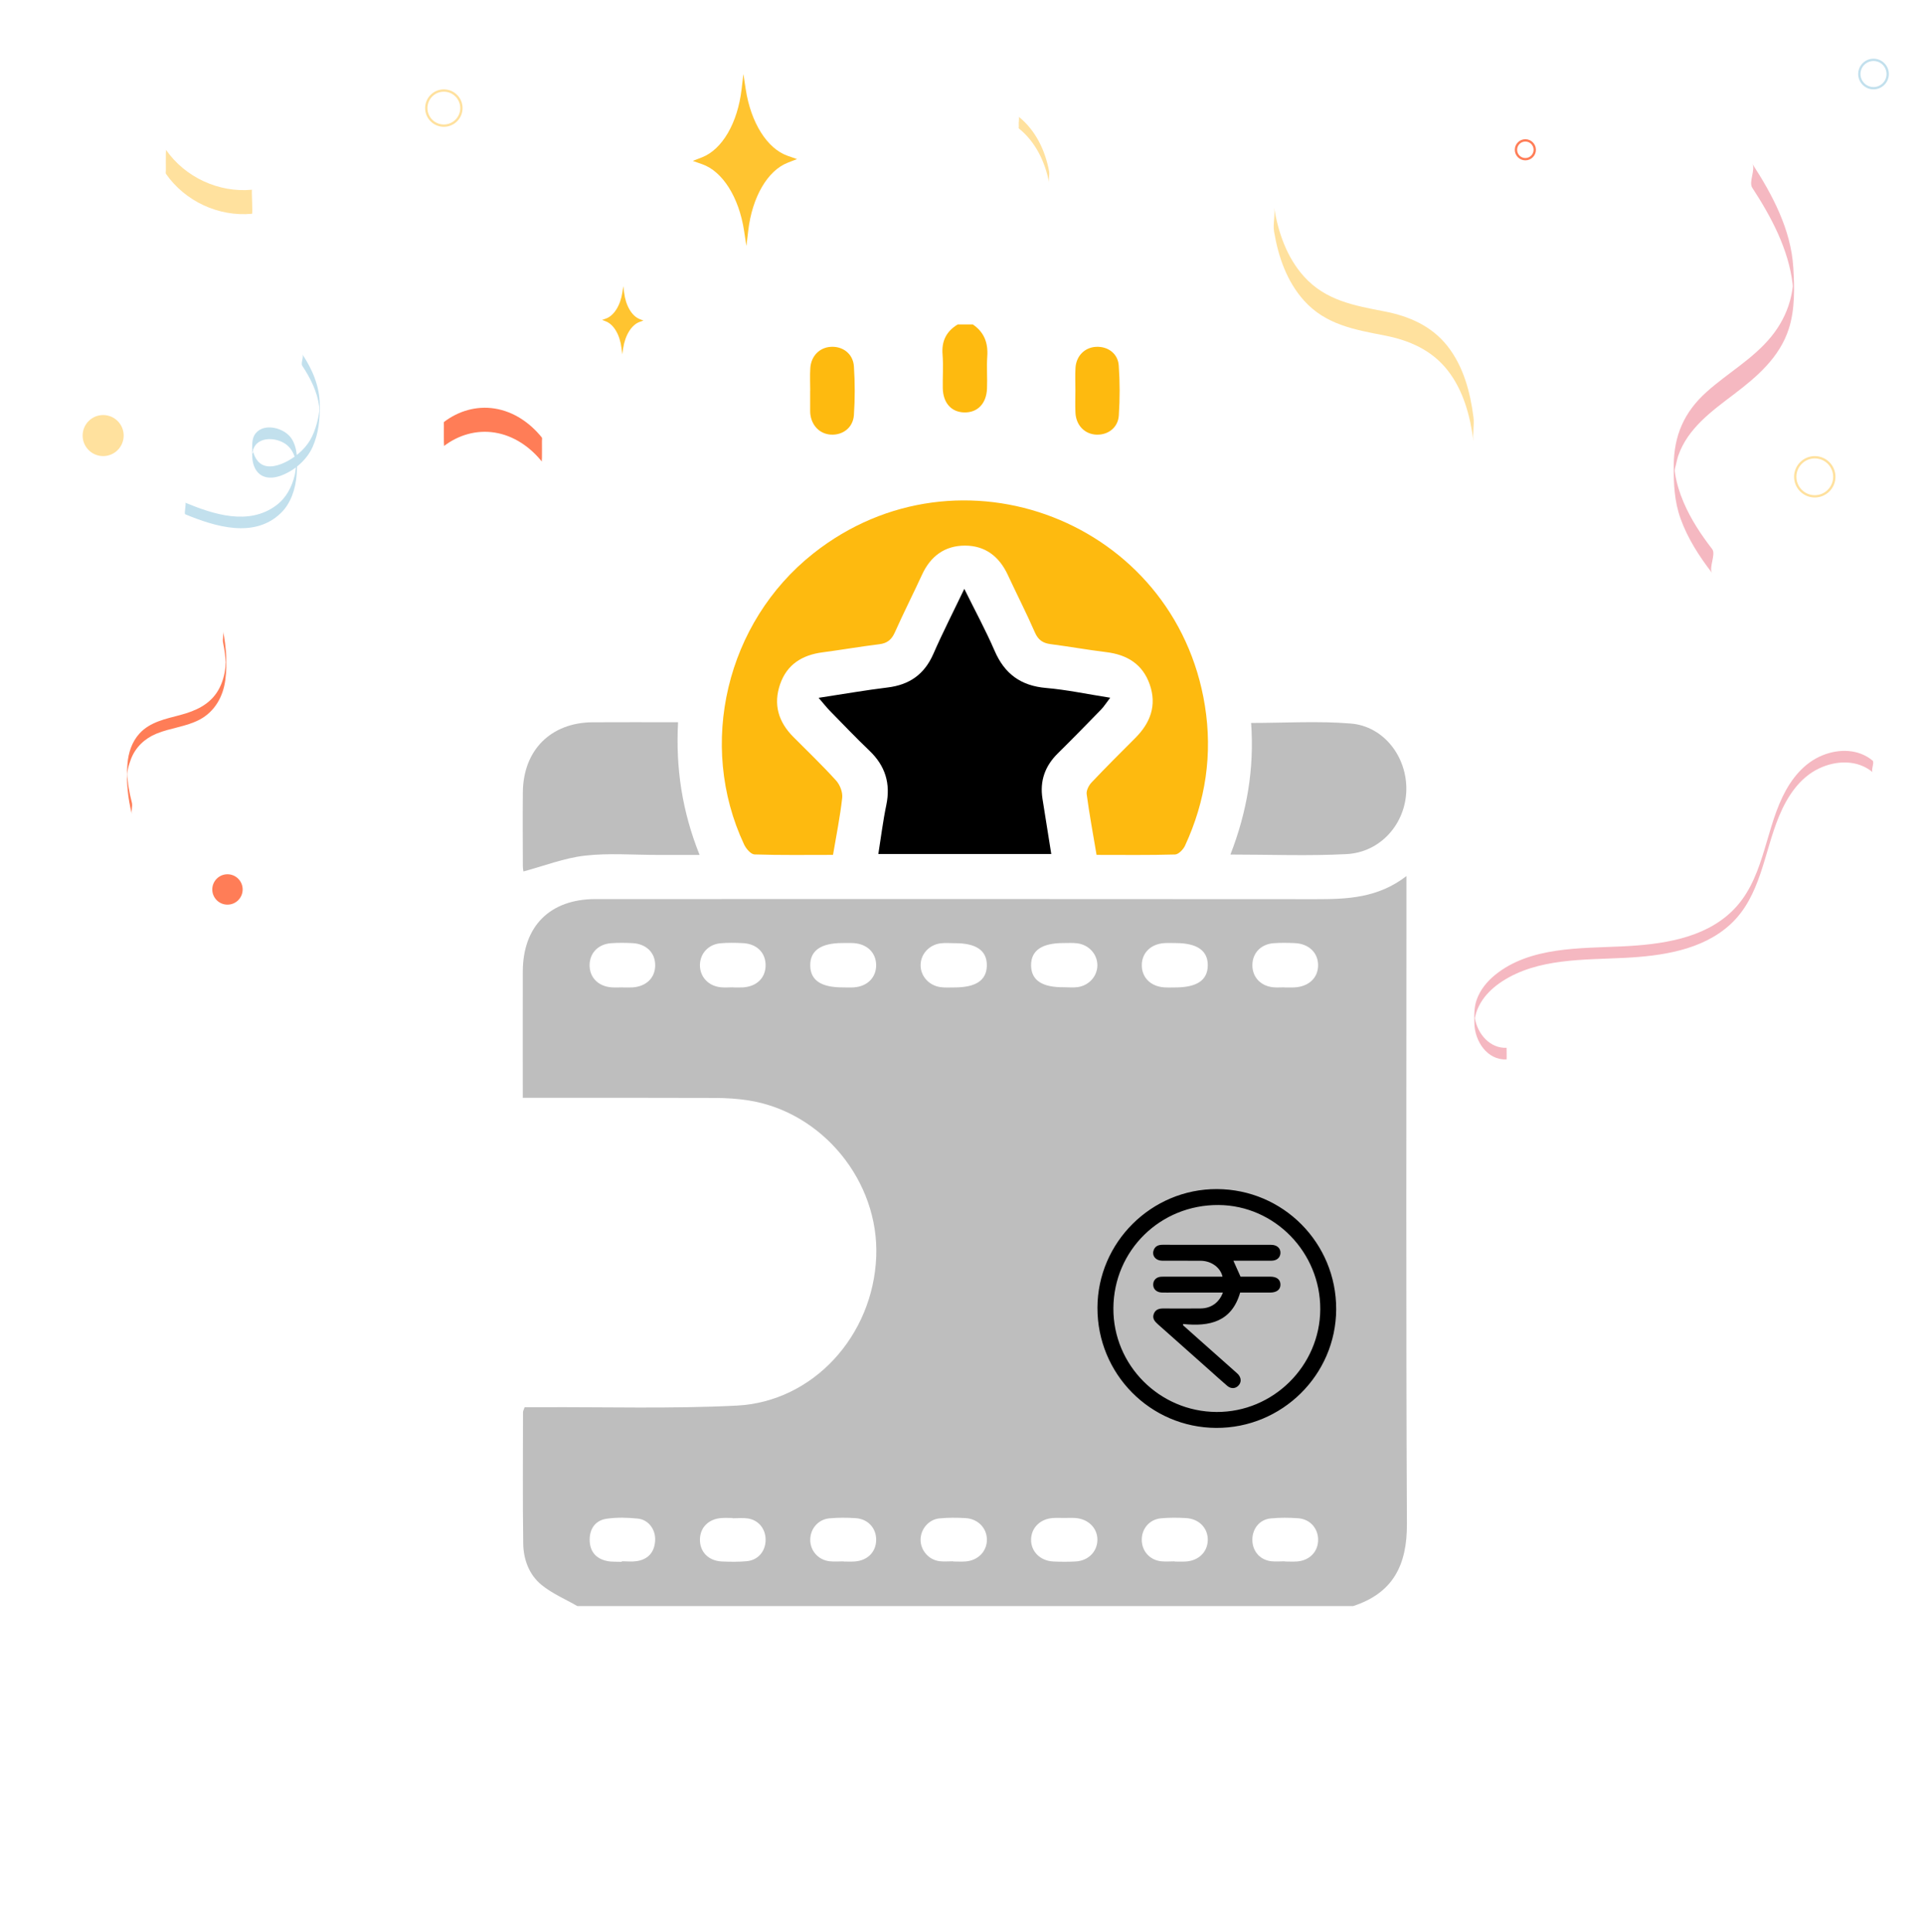 <svg width="236" height="237" viewBox="0 0 236 237" fill="none" xmlns="http://www.w3.org/2000/svg">
<path fill-rule="evenodd" clip-rule="evenodd" d="M70.856 197.05C69.372 196.193 67.747 195.511 66.442 194.439C64.93 193.196 64.237 191.325 64.212 189.378C64.138 184.005 64.181 178.631 64.186 173.256C64.186 173.116 64.276 172.974 64.385 172.652C64.996 172.652 65.647 172.656 66.299 172.651C74.334 172.611 82.382 172.855 90.398 172.455C99.812 171.986 107.158 163.862 107.535 154.177C107.896 144.948 100.96 136.44 91.86 135.009C90.503 134.796 89.113 134.712 87.737 134.707C80.52 134.678 73.303 134.693 66.087 134.693C65.526 134.693 64.966 134.693 64.158 134.693C64.158 134.126 64.158 133.638 64.158 133.149C64.158 128.492 64.148 123.833 64.161 119.177C64.176 113.633 67.501 110.311 73.072 110.309C102.553 110.302 132.036 110.293 161.518 110.32C165.345 110.323 169.096 110.189 172.607 107.486C172.607 108.479 172.607 109.112 172.607 109.745C172.607 135.491 172.541 161.236 172.663 186.982C172.688 192.026 170.958 195.457 166.064 197.049C134.328 197.05 102.592 197.05 70.856 197.05ZM130.543 121.126C131.104 121.126 131.674 121.188 132.227 121.115C133.653 120.926 134.681 119.76 134.675 118.414C134.669 117.066 133.632 115.916 132.202 115.734C131.647 115.663 131.08 115.702 130.518 115.702C127.862 115.701 126.531 116.618 126.54 118.437C126.551 120.253 127.875 121.151 130.543 121.126ZM103.446 121.145C103.906 121.145 104.367 121.174 104.824 121.139C106.467 121.014 107.541 119.91 107.525 118.394C107.507 116.883 106.418 115.816 104.76 115.71C104.302 115.681 103.842 115.701 103.383 115.701C100.745 115.702 99.414 116.633 99.437 118.457C99.46 120.276 100.763 121.151 103.446 121.145ZM117.146 115.722C116.585 115.722 116.016 115.665 115.462 115.733C114.031 115.907 112.994 117.054 112.981 118.404C112.969 119.745 113.998 120.919 115.421 121.112C115.973 121.188 116.542 121.15 117.104 121.151C119.787 121.152 121.092 120.27 121.109 118.447C121.126 116.62 119.801 115.702 117.146 115.722ZM144.264 115.705C143.805 115.705 143.345 115.681 142.887 115.71C141.238 115.819 140.137 116.903 140.127 118.404C140.116 119.913 141.204 121.017 142.846 121.138C143.303 121.174 143.764 121.151 144.224 121.151C146.896 121.15 148.209 120.263 148.225 118.445C148.242 116.627 146.907 115.702 144.264 115.705ZM89.944 121.135C89.944 121.139 89.944 121.144 89.944 121.148C90.352 121.148 90.761 121.17 91.169 121.145C92.845 121.043 93.926 120.009 93.958 118.494C93.992 116.904 92.896 115.792 91.153 115.711C90.238 115.669 89.31 115.646 88.4 115.733C86.941 115.869 85.934 116.978 85.9 118.356C85.865 119.798 86.892 120.953 88.415 121.125C88.917 121.184 89.434 121.135 89.944 121.135ZM157.612 121.137C157.612 121.141 157.612 121.145 157.612 121.15C158.02 121.15 158.429 121.165 158.836 121.148C160.59 121.067 161.744 120.003 161.763 118.458C161.782 116.907 160.636 115.786 158.902 115.71C158.036 115.672 157.162 115.657 156.301 115.722C154.742 115.841 153.713 116.931 153.698 118.392C153.683 119.858 154.692 120.965 156.234 121.129C156.689 121.178 157.153 121.137 157.612 121.137ZM76.397 121.143C76.397 121.145 76.397 121.146 76.397 121.149C76.806 121.149 77.215 121.171 77.622 121.145C79.293 121.039 80.377 119.997 80.408 118.488C80.44 116.909 79.332 115.793 77.594 115.711C76.729 115.67 75.857 115.659 74.993 115.722C73.427 115.835 72.388 116.91 72.359 118.364C72.329 119.889 73.385 121.002 75.022 121.138C75.477 121.176 75.938 121.143 76.397 121.143ZM76.312 191.621C76.312 191.598 76.312 191.576 76.314 191.554C76.925 191.554 77.548 191.63 78.145 191.538C79.533 191.323 80.303 190.462 80.4 189.059C80.493 187.689 79.615 186.458 78.284 186.319C77.025 186.188 75.722 186.154 74.474 186.33C73.098 186.523 72.363 187.518 72.368 188.92C72.372 190.322 73.113 191.228 74.485 191.518C75.075 191.644 75.702 191.592 76.312 191.621ZM89.9 186.278C89.9 186.266 89.9 186.254 89.9 186.245C89.441 186.245 88.981 186.215 88.524 186.251C86.951 186.37 85.919 187.412 85.899 188.877C85.877 190.399 86.95 191.507 88.597 191.579C89.613 191.624 90.641 191.64 91.652 191.544C93.037 191.412 93.943 190.333 93.96 188.956C93.978 187.58 93.091 186.478 91.731 186.293C91.131 186.209 90.51 186.278 89.9 186.278ZM116.973 191.555C116.973 191.564 116.973 191.574 116.973 191.582C117.484 191.582 117.995 191.614 118.501 191.576C120.025 191.463 121.117 190.338 121.117 188.913C121.117 187.494 120.029 186.344 118.499 186.258C117.433 186.199 116.352 186.189 115.291 186.293C113.966 186.423 112.977 187.621 112.977 188.916C112.977 190.213 113.973 191.375 115.293 191.543C115.846 191.614 116.414 191.555 116.973 191.555ZM130.584 186.241C130.125 186.241 129.665 186.214 129.208 186.247C127.661 186.36 126.572 187.438 126.539 188.861C126.505 190.333 127.642 191.499 129.253 191.579C130.168 191.625 131.09 191.628 132.005 191.577C133.547 191.493 134.642 190.394 134.678 188.969C134.712 187.505 133.574 186.354 131.96 186.245C131.503 186.214 131.043 186.24 130.584 186.241ZM144.164 191.563C144.164 191.571 144.164 191.579 144.164 191.588C144.621 191.588 145.082 191.613 145.539 191.582C147.096 191.482 148.178 190.429 148.224 188.994C148.272 187.511 147.163 186.338 145.544 186.253C144.529 186.2 143.5 186.188 142.489 186.281C141.054 186.413 140.085 187.584 140.123 188.987C140.16 190.333 141.116 191.401 142.483 191.552C143.037 191.615 143.602 191.563 144.164 191.563ZM157.675 191.558C157.675 191.566 157.675 191.574 157.675 191.581C158.186 191.581 158.696 191.615 159.204 191.575C160.746 191.452 161.781 190.35 161.766 188.887C161.749 187.484 160.76 186.375 159.295 186.273C158.181 186.196 157.047 186.187 155.936 186.298C154.571 186.436 153.681 187.569 153.696 188.945C153.711 190.318 154.622 191.38 155.994 191.548C156.548 191.614 157.114 191.558 157.675 191.558ZM103.518 191.565C103.518 191.572 103.518 191.578 103.518 191.585C103.977 191.585 104.438 191.611 104.894 191.579C106.461 191.471 107.501 190.427 107.527 188.961C107.553 187.494 106.533 186.359 104.99 186.262C103.924 186.196 102.845 186.19 101.783 186.287C100.43 186.411 99.46 187.546 99.436 188.868C99.41 190.252 100.416 191.404 101.839 191.557C102.393 191.616 102.958 191.565 103.518 191.565Z" fill="#BEBEBE"/>
<path fill-rule="evenodd" clip-rule="evenodd" d="M119.382 39.803C120.776 40.744 121.277 42.055 121.163 43.714C121.071 45.033 121.185 46.364 121.13 47.687C121.053 49.547 119.937 50.657 118.297 50.6C116.734 50.546 115.737 49.42 115.703 47.622C115.677 46.246 115.786 44.863 115.675 43.497C115.539 41.836 116.146 40.645 117.54 39.804C118.154 39.803 118.768 39.803 119.382 39.803Z" fill="#FEBA0F"/>
<path fill-rule="evenodd" clip-rule="evenodd" d="M134.575 104.887C134.135 102.274 133.688 99.865 133.362 97.439C133.302 96.991 133.617 96.367 133.954 96.01C135.711 94.152 137.523 92.345 139.334 90.537C141.189 88.685 141.99 86.529 141.1 83.978C140.233 81.488 138.323 80.323 135.767 80.012C133.484 79.733 131.219 79.325 128.937 79.03C127.987 78.907 127.414 78.523 127.009 77.597C125.966 75.21 124.776 72.889 123.678 70.527C122.632 68.279 120.912 66.941 118.424 66.942C115.946 66.943 114.202 68.237 113.159 70.503C112.069 72.87 110.888 75.195 109.827 77.574C109.43 78.465 108.902 78.92 107.921 79.041C105.588 79.327 103.271 79.731 100.939 80.038C98.454 80.365 96.583 81.512 95.739 83.949C94.885 86.419 95.526 88.57 97.351 90.402C99.12 92.179 100.933 93.915 102.614 95.772C103.084 96.291 103.435 97.206 103.359 97.885C103.103 100.207 102.632 102.507 102.232 104.886C98.928 104.886 95.759 104.935 92.594 104.831C92.15 104.815 91.563 104.129 91.323 103.619C85.56 91.344 89.136 76.351 99.805 67.91C117.748 53.712 144.227 63.976 147.867 86.556C148.827 92.526 147.968 98.275 145.432 103.757C145.216 104.222 144.638 104.825 144.213 104.838C141.053 104.93 137.887 104.887 134.575 104.887Z" fill="#FEBA0F"/>
<path fill-rule="evenodd" clip-rule="evenodd" d="M100.463 85.617C103.59 85.141 106.25 84.673 108.927 84.348C111.61 84.024 113.449 82.735 114.545 80.229C115.69 77.612 116.996 75.065 118.345 72.249C119.659 74.913 120.975 77.333 122.065 79.851C123.29 82.683 125.289 84.142 128.381 84.407C130.913 84.624 133.417 85.16 136.251 85.605C135.757 86.249 135.475 86.702 135.111 87.076C133.364 88.874 131.609 90.667 129.824 92.429C128.251 93.979 127.59 95.81 127.938 97.999C128.292 100.213 128.644 102.428 129.017 104.776C121.907 104.776 114.929 104.776 107.794 104.776C108.115 102.762 108.359 100.751 108.771 98.775C109.321 96.129 108.646 93.955 106.692 92.094C105.025 90.505 103.438 88.835 101.826 87.19C101.451 86.806 101.12 86.379 100.463 85.617Z" fill="black"/>
<path fill-rule="evenodd" clip-rule="evenodd" d="M83.215 88.613C82.913 94.27 83.724 99.574 85.857 104.89C83.97 104.89 82.311 104.889 80.65 104.89C77.686 104.893 74.692 104.644 71.767 104.982C69.248 105.272 66.806 106.231 64.242 106.918C64.249 106.976 64.168 106.604 64.168 106.233C64.157 103.218 64.139 100.203 64.168 97.187C64.215 92.034 67.598 88.652 72.737 88.616C76.152 88.594 79.569 88.613 83.215 88.613Z" fill="#BEBEBE"/>
<path fill-rule="evenodd" clip-rule="evenodd" d="M153.544 88.699C157.736 88.699 161.787 88.438 165.788 88.772C169.824 89.108 172.671 92.841 172.59 96.93C172.507 101.052 169.451 104.572 165.252 104.791C160.57 105.035 155.866 104.846 151.004 104.846C153.03 99.633 153.946 94.34 153.544 88.699Z" fill="#BEBEBE"/>
<path fill-rule="evenodd" clip-rule="evenodd" d="M99.434 47.931C99.434 47.011 99.387 46.087 99.445 45.17C99.539 43.683 100.575 42.64 101.953 42.554C103.43 42.462 104.693 43.4 104.797 44.953C104.929 46.938 104.931 48.944 104.795 50.927C104.689 52.481 103.414 53.42 101.944 53.322C100.571 53.229 99.566 52.178 99.436 50.692C99.427 50.591 99.428 50.488 99.428 50.386C99.428 49.567 99.428 48.748 99.428 47.93C99.429 47.931 99.432 47.931 99.434 47.931Z" fill="#FEBA0F"/>
<path fill-rule="evenodd" clip-rule="evenodd" d="M131.978 47.883C131.979 46.962 131.931 46.038 131.991 45.123C132.084 43.646 133.143 42.615 134.535 42.553C135.963 42.488 137.193 43.367 137.299 44.852C137.443 46.884 137.442 48.941 137.307 50.974C137.209 52.466 135.996 53.372 134.582 53.328C133.138 53.283 132.066 52.203 131.985 50.645C131.938 49.726 131.976 48.803 131.978 47.883Z" fill="#FEBA0F"/>
<path d="M156.362 28.424C156.877 31.485 157.922 34.523 160.026 36.87C162.682 39.83 166.212 40.442 169.921 41.16C172.94 41.745 175.697 42.946 177.637 45.406C179.599 47.895 180.434 51.044 180.831 54.134C180.707 53.17 180.955 52.154 180.831 51.184C180.434 48.093 179.6 44.944 177.637 42.456C175.697 39.996 172.94 38.794 169.921 38.21C166.208 37.492 162.69 36.879 160.026 33.92C157.92 31.579 156.876 28.533 156.362 25.474C156.522 26.427 156.201 27.465 156.362 28.424Z" fill="#FFE19E"/>
<path d="M215.042 23.029C217.363 26.585 219.481 30.538 219.996 34.816C220.059 35.329 220.086 36.91 220.091 35.055C220.096 33.189 220.074 34.669 220.021 35.126C219.952 35.723 219.838 36.315 219.679 36.895C219.235 38.516 218.429 40.01 217.369 41.309C215.147 44.031 212.031 45.762 209.442 48.086C206.666 50.577 205.425 53.458 205.407 57.176C205.397 59.411 205.485 61.517 206.255 63.652C207.133 66.089 208.556 68.285 210.132 70.325C209.664 69.72 210.615 68.002 210.132 67.375C208.751 65.586 207.493 63.686 206.608 61.599C206.136 60.487 205.771 59.329 205.578 58.136C205.539 57.896 205.504 57.657 205.479 57.416C205.583 58.435 205.482 57.733 205.571 57.434C205.722 56.928 205.793 56.403 205.967 55.902C207.136 52.54 210.096 50.423 212.815 48.359C215.65 46.207 218.406 43.839 219.533 40.335C220.297 37.955 220.234 35.272 220.081 32.806C219.798 28.181 217.523 23.884 215.042 20.079C215.484 20.759 214.585 22.331 215.042 23.029Z" fill="#F5B8C1"/>
<path d="M54.488 54.723C56.27 53.364 58.48 52.719 60.709 53.072C63.038 53.441 65.04 54.818 66.499 56.631C66.477 56.604 66.51 56.171 66.51 56.199C66.513 55.852 66.514 55.504 66.514 55.156C66.514 54.808 66.514 54.461 66.51 54.113C66.51 54.025 66.551 53.744 66.499 53.681C65.04 51.866 63.038 50.492 60.709 50.122C58.48 49.77 56.268 50.414 54.488 51.773C54.459 51.794 54.477 52.24 54.477 52.205C54.474 52.553 54.472 52.9 54.472 53.248C54.472 53.595 54.472 53.943 54.477 54.291C54.478 54.349 54.517 54.701 54.488 54.723Z" fill="#FF7D57"/>
<path d="M20.365 21.327C22.709 24.698 26.836 26.613 30.925 26.228C31.038 26.218 30.855 23.284 30.925 23.278C26.837 23.664 22.71 21.748 20.365 18.377C20.39 18.412 20.355 18.825 20.355 18.809C20.351 19.155 20.35 19.504 20.35 19.852C20.35 20.199 20.35 20.547 20.355 20.895C20.356 20.99 20.314 21.253 20.365 21.327Z" fill="#FFE19E"/>
<path d="M12.659 55.959C14.05 55.959 15.177 54.831 15.177 53.441C15.177 52.05 14.05 50.922 12.659 50.922C11.268 50.922 10.141 52.05 10.141 53.441C10.141 54.831 11.268 55.959 12.659 55.959Z" fill="#FFE19E"/>
<path d="M91.233 9.083L91.522 10.965C92.153 15.065 94.154 18.239 96.662 19.116L97.814 19.518L96.677 19.962C94.202 20.927 92.314 24.169 91.828 28.288L91.603 30.179L91.314 28.297C90.683 24.199 88.682 21.025 86.174 20.147L85.022 19.743L86.159 19.301C88.634 18.335 90.522 15.093 91.009 10.975L91.233 9.083Z" fill="#FFC430"/>
<path d="M76.499 35.112L76.589 35.861C76.785 37.493 77.535 38.777 78.517 39.157L78.968 39.331L78.512 39.492C77.519 39.841 76.727 41.1 76.479 42.725L76.366 43.471L76.276 42.721C76.081 41.091 75.33 39.807 74.348 39.426L73.897 39.251L74.354 39.09C75.347 38.741 76.138 37.482 76.385 35.857L76.499 35.112Z" fill="#FFC430"/>
<path d="M37.1 44.882C38.096 46.395 38.938 48.053 39.172 49.871C39.199 50.086 39.149 50.391 39.232 50.585C39.23 50.368 39.227 50.152 39.225 49.935C39.217 50.105 39.201 50.275 39.182 50.443C39.148 50.738 39.097 51.031 39.035 51.321C38.868 52.081 38.634 52.859 38.295 53.56C37.683 54.832 36.57 55.87 35.342 56.542C34.403 57.054 32.971 57.586 31.986 56.889C31.506 56.549 31.215 55.975 31.066 55.418C31.024 55.258 31.024 55.067 30.971 54.913C31.227 55.646 30.884 55.914 31.019 55.345C31.103 54.992 31.267 54.661 31.537 54.414C32.511 53.526 34.315 53.836 35.248 54.63C35.799 55.098 36.127 55.778 36.288 56.472C36.315 56.593 36.339 56.716 36.358 56.839C36.366 56.9 36.374 56.963 36.382 57.025C36.419 57.579 36.427 57.497 36.407 56.779C36.291 57.266 36.294 57.786 36.175 58.28C35.819 59.751 35.132 61.087 33.897 62.007C30.529 64.517 26.215 63.114 22.737 61.675C22.895 61.741 22.56 63.026 22.737 63.099C26.373 64.603 31.207 66.109 34.468 62.947C35.712 61.742 36.281 59.944 36.404 58.249C36.507 56.794 36.604 54.974 35.721 53.728C34.861 52.513 32.459 51.842 31.381 53.158C30.95 53.687 30.948 54.366 30.945 55.011C30.941 55.739 30.911 56.472 31.171 57.166C31.768 58.74 33.232 58.858 34.637 58.297C36.216 57.669 37.679 56.386 38.372 54.82C39.109 53.154 39.265 51.444 39.245 49.648C39.22 47.364 38.343 45.344 37.102 43.456C37.315 43.785 36.878 44.547 37.1 44.882Z" fill="#C2E0ED"/>
<path d="M27.378 78.848C27.47 79.313 27.552 79.781 27.612 80.25C27.654 80.591 27.677 80.931 27.707 81.272C27.714 81.337 27.723 81.699 27.719 81.33C27.716 80.825 27.661 81.92 27.675 81.787C27.567 82.796 27.299 83.797 26.787 84.68C25.769 86.439 24.01 87.223 22.126 87.724C20.344 88.2 18.422 88.567 17.122 89.99C16.188 91.01 15.755 92.35 15.643 93.708C15.471 95.79 15.675 97.884 16.185 99.904C16.073 99.46 16.298 98.928 16.185 98.48C16.035 97.886 15.901 97.288 15.802 96.684C15.753 96.379 15.711 96.074 15.68 95.767C15.665 95.629 15.655 95.491 15.645 95.352C15.634 95.218 15.625 95.084 15.621 94.951C15.621 95.151 15.619 95.353 15.619 95.553C15.514 94.817 15.808 93.829 16.069 93.143C16.622 91.683 17.752 90.615 19.185 90.02C20.91 89.303 22.834 89.171 24.499 88.291C26.357 87.308 27.386 85.468 27.652 83.423C27.906 81.456 27.763 79.363 27.379 77.425C27.468 77.878 27.287 78.389 27.378 78.848Z" fill="#FF7D57"/>
<path d="M229.819 93.322C228.089 91.876 225.705 91.847 223.682 92.664C221.385 93.591 219.823 95.565 218.77 97.745C216.547 102.342 216.404 108.078 212.558 111.799C209.041 115.202 203.816 115.88 199.147 116.109C193.952 116.364 187.782 116.13 183.497 119.603C182.507 120.406 181.666 121.426 181.234 122.636C180.894 123.585 180.915 124.579 180.942 125.573C180.999 127.742 182.508 130.086 184.894 129.981C184.925 129.979 184.884 128.557 184.894 128.557C182.86 128.647 181.352 126.867 181.017 124.983C181.004 124.911 180.997 124.654 180.966 124.616C181.034 124.698 180.869 125.431 180.999 124.936C181.06 124.709 181.096 124.479 181.168 124.254C181.344 123.698 181.607 123.175 181.934 122.695C182.563 121.77 183.422 121.011 184.355 120.403C188.736 117.549 194.393 117.778 199.4 117.519C203.896 117.288 208.866 116.595 212.328 113.439C216.106 109.993 216.478 104.592 218.345 100.117C219.337 97.739 220.832 95.436 223.223 94.289C225.33 93.276 227.956 93.184 229.82 94.744C229.59 94.555 230.059 93.523 229.819 93.322Z" fill="#F5B8C1"/>
<path d="M125.035 15.756C127.089 17.41 128.27 19.866 128.748 22.423C128.663 21.966 128.834 21.46 128.748 20.999C128.27 18.442 127.089 15.985 125.035 14.331C125.093 14.378 125.026 14.954 125.026 15.043C125.026 15.212 125.026 15.38 125.029 15.547C125.029 15.58 125.011 15.738 125.035 15.756Z" fill="#FFE19E"/>
<path d="M229.927 10.965C228.89 10.965 228.045 10.121 228.045 9.083C228.045 8.046 228.89 7.201 229.927 7.201C230.965 7.201 231.81 8.045 231.81 9.083C231.809 10.12 230.964 10.965 229.927 10.965ZM229.927 7.485C229.047 7.485 228.329 8.202 228.329 9.083C228.329 9.965 229.046 10.681 229.927 10.681C230.808 10.681 231.525 9.965 231.525 9.083C231.525 8.202 230.808 7.485 229.927 7.485Z" fill="#C2E0ED"/>
<path d="M222.719 61.04C221.317 61.04 220.179 59.9 220.179 58.499C220.179 57.099 221.319 55.959 222.719 55.959C224.12 55.959 225.259 57.099 225.259 58.499C225.259 59.9 224.12 61.04 222.719 61.04ZM222.719 56.244C221.476 56.244 220.463 57.255 220.463 58.499C220.463 59.743 221.476 60.755 222.719 60.755C223.963 60.755 224.974 59.744 224.974 58.499C224.974 57.255 223.963 56.244 222.719 56.244Z" fill="#FFE19E"/>
<path d="M27.916 110.993C28.946 110.993 29.781 110.158 29.781 109.128C29.781 108.099 28.946 107.264 27.916 107.264C26.887 107.264 26.052 108.099 26.052 109.128C26.052 110.158 26.887 110.993 27.916 110.993Z" fill="#FF7D57"/>
<path d="M54.471 15.559C53.205 15.559 52.175 14.529 52.175 13.263C52.175 11.996 53.205 10.965 54.471 10.965C55.738 10.965 56.769 11.996 56.769 13.263C56.769 14.529 55.738 15.559 54.471 15.559ZM54.471 11.25C53.363 11.25 52.459 12.152 52.459 13.263C52.459 14.372 53.363 15.275 54.471 15.275C55.58 15.275 56.484 14.372 56.484 13.263C56.484 12.152 55.581 11.25 54.471 11.25Z" fill="#FFE19E"/>
<path d="M187.199 19.674C186.485 19.674 185.902 19.092 185.902 18.377C185.902 17.662 186.484 17.08 187.199 17.08C187.914 17.08 188.496 17.662 188.496 18.377C188.496 19.092 187.914 19.674 187.199 19.674ZM187.199 17.366C186.641 17.366 186.188 17.82 186.188 18.377C186.188 18.934 186.642 19.388 187.199 19.388C187.756 19.388 188.21 18.934 188.21 18.377C188.21 17.82 187.756 17.366 187.199 17.366Z" fill="#FF7D57"/>
<path fill-rule="evenodd" clip-rule="evenodd" d="M149.342 145.89C157.473 145.915 164.015 152.507 163.983 160.643C163.952 168.688 157.339 175.223 149.261 175.19C141.173 175.157 134.659 168.564 134.684 160.438C134.708 152.424 141.316 145.866 149.342 145.89ZM149.302 173.236C156.247 173.273 162 167.575 162.029 160.632C162.059 153.659 156.429 147.892 149.548 147.845C142.405 147.795 136.679 153.412 136.64 160.507C136.602 167.486 142.285 173.199 149.302 173.236Z" fill="black"/>
<path fill-rule="evenodd" clip-rule="evenodd" d="M150.082 158.586C147.971 158.586 145.921 158.586 143.87 158.586C143.442 158.586 143.016 158.597 142.589 158.583C141.933 158.563 141.506 158.151 141.526 157.577C141.544 157.027 141.955 156.64 142.59 156.638C144.848 156.628 147.106 156.633 149.364 156.633C149.584 156.633 149.803 156.633 150.032 156.633C149.784 155.52 148.672 154.702 147.374 154.685C145.787 154.667 144.2 154.689 142.613 154.675C141.883 154.67 141.395 154.135 141.546 153.515C141.688 152.93 142.108 152.72 142.687 152.723C144.436 152.732 146.186 152.726 147.936 152.726C150.621 152.726 153.307 152.723 155.993 152.729C156.726 152.73 157.186 153.16 157.141 153.77C157.1 154.316 156.686 154.672 156.041 154.676C154.495 154.685 152.95 154.679 151.369 154.679C151.661 155.332 151.938 155.952 152.243 156.633C153.421 156.633 154.659 156.631 155.899 156.634C156.681 156.636 157.124 156.978 157.142 157.583C157.16 158.207 156.697 158.583 155.891 158.585C154.672 158.589 153.451 158.586 152.198 158.586C151.168 162.163 148.457 162.79 145.194 162.44C145.196 162.496 145.199 162.552 145.201 162.607C145.814 163.152 146.425 163.699 147.039 164.244C148.59 165.621 150.143 166.999 151.695 168.376C151.77 168.444 151.849 168.508 151.919 168.582C152.348 169.029 152.374 169.594 151.988 169.998C151.616 170.387 151.076 170.42 150.616 170.032C149.918 169.44 149.244 168.82 148.559 168.212C146.4 166.293 144.241 164.373 142.081 162.456C141.698 162.116 141.388 161.744 141.604 161.187C141.815 160.644 142.269 160.534 142.796 160.537C144.322 160.544 145.847 160.553 147.373 160.534C148.632 160.517 149.618 159.817 150.082 158.586Z" fill="black"/>
</svg>
